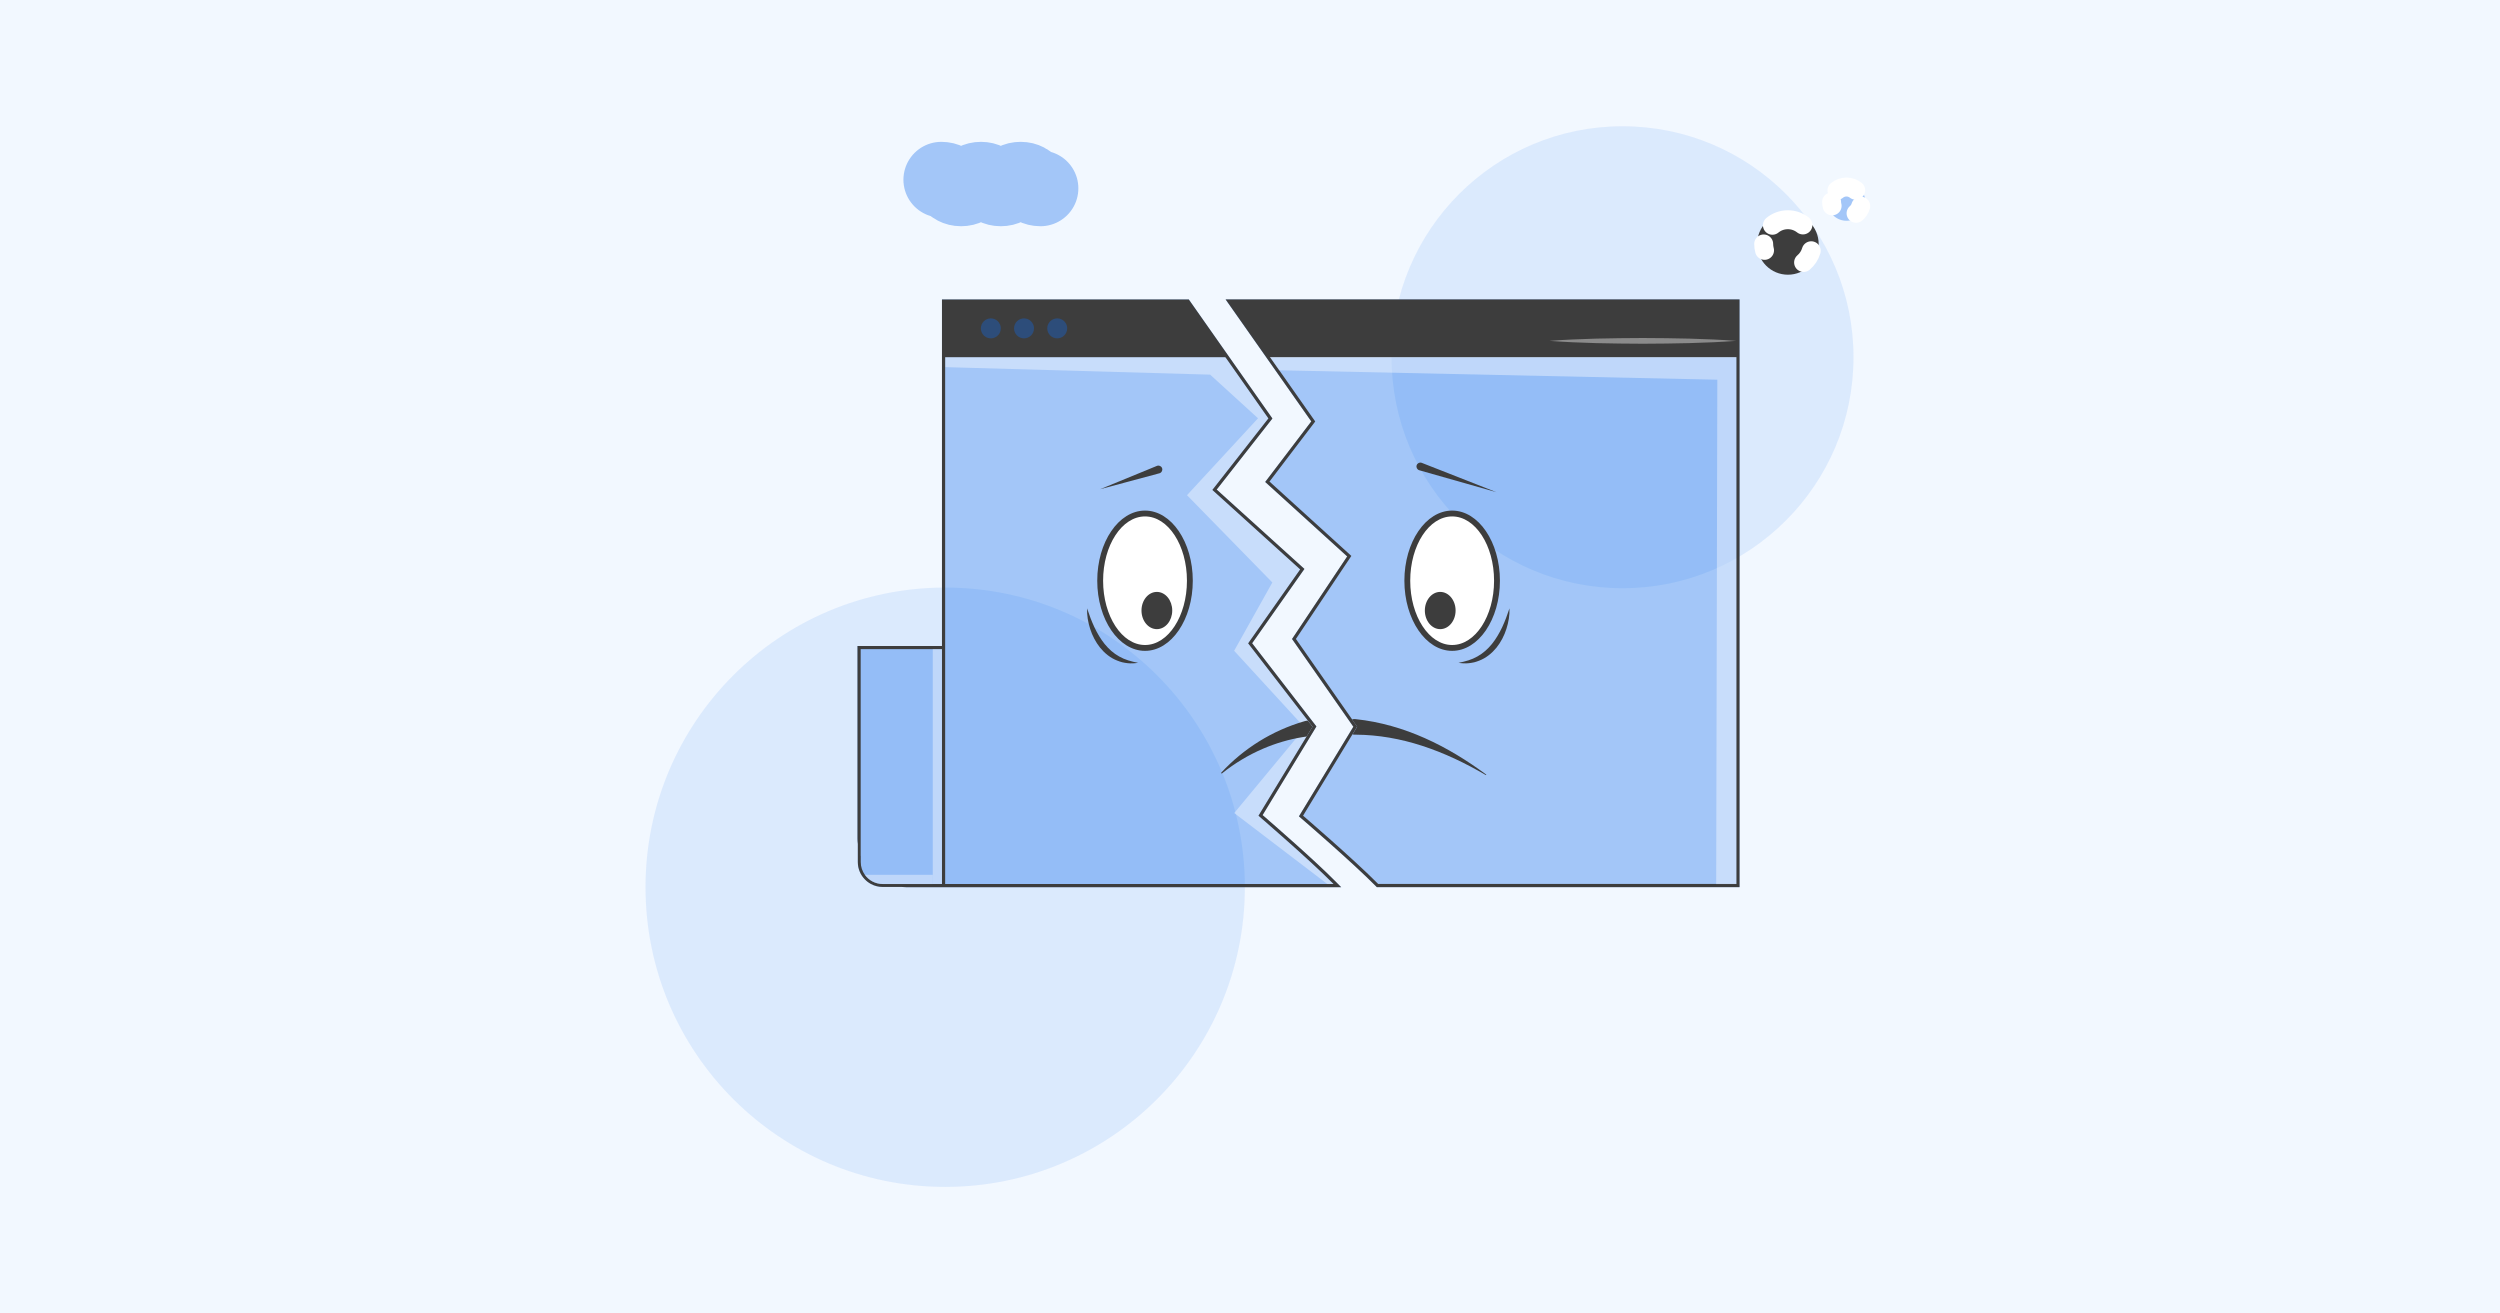 <svg width="198" height="104" viewBox="0 0 198 104" fill="none" xmlns="http://www.w3.org/2000/svg">
<rect width="198" height="104" fill="#F2F8FF"/>
<path opacity="0.28" d="M128.504 46.587C138.607 46.587 146.797 38.396 146.797 28.293C146.797 18.19 138.607 10 128.504 10C118.401 10 110.211 18.19 110.211 28.293C110.211 38.396 118.401 46.587 128.504 46.587Z" fill="#106AEB" fill-opacity="0.35"/>
<path opacity="0.28" d="M74.859 94.003C87.967 94.003 98.593 83.377 98.593 70.269C98.593 57.161 87.967 46.535 74.859 46.535C61.751 46.535 51.125 57.161 51.125 70.269C51.125 83.377 61.751 94.003 74.859 94.003Z" fill="#106AEB" fill-opacity="0.35"/>
<path d="M141.603 21.757C142.948 21.757 144.038 20.666 144.038 19.322C144.038 17.977 142.948 16.887 141.603 16.887C140.258 16.887 139.168 17.977 139.168 19.322C139.168 20.666 140.258 21.757 141.603 21.757Z" fill="#3D3D3D"/>
<path d="M139.752 19.829C139.707 19.667 139.684 19.496 139.684 19.32" stroke="white" stroke-width="1.5" stroke-miterlimit="10" stroke-linecap="round"/>
<path d="M143.449 19.859C143.342 20.226 143.128 20.548 142.844 20.788" stroke="white" stroke-width="1.5" stroke-miterlimit="10" stroke-linecap="round"/>
<path d="M140.375 17.841C140.707 17.567 141.133 17.402 141.598 17.402C142.049 17.402 142.463 17.558 142.791 17.817" stroke="white" stroke-width="1.5" stroke-miterlimit="10" stroke-linecap="round"/>
<path d="M146.241 17.485C147.066 17.485 147.735 16.816 147.735 15.991C147.735 15.165 147.066 14.496 146.241 14.496C145.415 14.496 144.746 15.165 144.746 15.991C144.746 16.816 145.415 17.485 146.241 17.485Z" fill="#106AEB" fill-opacity="0.35"/>
<path d="M145.104 16.304C145.077 16.205 145.062 16.1 145.062 15.992" stroke="white" stroke-width="1.5" stroke-miterlimit="10" stroke-linecap="round"/>
<path d="M147.371 16.324C147.306 16.549 147.174 16.747 147 16.894" stroke="white" stroke-width="1.5" stroke-miterlimit="10" stroke-linecap="round"/>
<path d="M145.488 15.082C145.692 14.914 145.954 14.812 146.239 14.812C146.515 14.812 146.77 14.908 146.971 15.067" stroke="white" stroke-width="1.5" stroke-miterlimit="10" stroke-linecap="round"/>
<path d="M74.551 14.234C75.336 14.234 75.336 14.917 76.121 14.917C76.907 14.917 76.907 14.234 77.692 14.234C78.478 14.234 78.478 14.917 79.263 14.917C80.049 14.917 80.049 14.234 80.835 14.234C81.621 14.234 81.621 14.917 82.406 14.917" stroke="#106AEB" stroke-opacity="0.35" stroke-width="6" stroke-miterlimit="10" stroke-linecap="round"/>
<path d="M106.222 70.266H71.778C71.648 70.266 71.52 70.259 71.394 70.245H69.91C69.576 70.245 69.261 70.162 68.985 70.014C68.804 69.918 68.64 69.793 68.5 69.647C68.154 69.292 67.94 68.809 67.94 68.276V66.84C67.923 66.697 67.914 66.55 67.914 66.401V51.162H74.604V23.715H94.151L97.366 28.293L100.775 33.145L96.362 38.774L103.31 45.06L99.168 50.945L104.26 57.535L104.17 57.683L103.829 58.245L99.997 64.555C100.773 65.226 104.13 68.143 105.799 69.838L106.222 70.266Z" fill="#106AEB" fill-opacity="0.35"/>
<path d="M137.767 23.715V70.266H109.042L108.968 70.192C107.097 68.293 103.076 64.833 103.035 64.798L102.873 64.659L106.884 58.053L107.182 57.561L106.856 57.095L102.326 50.612L106.694 44.073L100.2 38.175L103.85 33.379L100.278 28.293L97.062 23.715H137.767V23.715Z" fill="#106AEB" fill-opacity="0.35"/>
<path d="M90.667 51.225C92.617 51.225 94.197 48.844 94.197 45.906C94.197 42.968 92.617 40.586 90.667 40.586C88.717 40.586 87.137 42.968 87.137 45.906C87.137 48.844 88.717 51.225 90.667 51.225Z" fill="white"/>
<path d="M115.011 51.225C116.96 51.225 118.541 48.844 118.541 45.906C118.541 42.968 116.96 40.586 115.011 40.586C113.061 40.586 111.48 42.968 111.48 45.906C111.48 48.844 113.061 51.225 115.011 51.225Z" fill="white"/>
<path d="M97.066 23.711L100.282 28.289L103.854 33.375L100.204 38.171L106.698 44.069L102.33 50.608L106.86 57.09L107.186 57.557L106.888 58.048L102.877 64.655L103.039 64.794C103.08 64.829 107.101 68.288 108.972 70.187L109.046 70.261H137.771V23.711H97.066ZM137.519 70.01H109.151C107.253 68.083 103.203 64.602 103.203 64.602L107.115 58.158H107.117L107.486 57.548L107.081 56.968L102.636 50.605L107.027 44.029L100.544 38.14L104.166 33.381L97.552 23.963H137.519V70.01Z" fill="#3D3D3D"/>
<path d="M90.686 51.548C88.6 51.548 86.902 49.056 86.902 45.993C86.902 42.929 88.6 40.438 90.686 40.438C92.772 40.438 94.469 42.929 94.469 45.993C94.469 49.056 92.772 51.548 90.686 51.548ZM90.686 40.901C88.855 40.901 87.366 43.185 87.366 45.993C87.366 48.8 88.855 51.084 90.686 51.084C92.516 51.084 94.006 48.8 94.006 45.993C94.006 43.185 92.516 40.901 90.686 40.901Z" fill="#3D3D3D"/>
<path d="M92.841 48.353C92.841 49.167 92.296 49.828 91.624 49.828C90.95 49.828 90.406 49.167 90.406 48.353C90.406 47.539 90.95 46.879 91.624 46.879C92.296 46.879 92.841 47.539 92.841 48.353Z" fill="#3D3D3D"/>
<path d="M86.097 48.18C86.265 48.701 86.455 49.201 86.677 49.679C86.904 50.155 87.167 50.605 87.488 51.005C87.812 51.4 88.191 51.746 88.641 51.993C89.086 52.25 89.597 52.392 90.136 52.496C89.866 52.539 89.586 52.556 89.307 52.524C89.166 52.515 89.03 52.479 88.89 52.454C88.754 52.415 88.616 52.377 88.486 52.32C87.95 52.114 87.487 51.737 87.128 51.296C86.772 50.85 86.511 50.341 86.342 49.811C86.172 49.282 86.075 48.73 86.097 48.18Z" fill="#3D3D3D"/>
<path d="M115.01 51.548C112.924 51.548 111.227 49.056 111.227 45.993C111.227 42.929 112.924 40.438 115.01 40.438C117.096 40.438 118.794 42.929 118.794 45.993C118.794 49.056 117.096 51.548 115.01 51.548ZM115.01 40.901C113.179 40.901 111.69 43.185 111.69 45.993C111.69 48.8 113.179 51.084 115.01 51.084C116.841 51.084 118.33 48.8 118.33 45.993C118.33 43.185 116.841 40.901 115.01 40.901Z" fill="#3D3D3D"/>
<path d="M115.283 48.353C115.283 49.167 114.737 49.828 114.065 49.828C113.393 49.828 112.848 49.167 112.848 48.353C112.848 47.539 113.393 46.879 114.065 46.879C114.737 46.879 115.283 47.539 115.283 48.353Z" fill="#3D3D3D"/>
<path d="M119.551 48.18C119.573 48.73 119.475 49.282 119.306 49.811C119.137 50.341 118.876 50.85 118.52 51.296C118.161 51.736 117.698 52.114 117.162 52.32C117.031 52.377 116.893 52.415 116.758 52.454C116.617 52.479 116.481 52.515 116.341 52.524C116.062 52.556 115.782 52.539 115.512 52.496C116.051 52.392 116.561 52.25 117.007 51.993C117.456 51.745 117.836 51.4 118.16 51.005C118.48 50.605 118.744 50.155 118.971 49.679C119.193 49.201 119.383 48.701 119.551 48.18Z" fill="#3D3D3D"/>
<path d="M91.827 37.484L87.125 38.747L91.629 36.898C91.787 36.833 91.968 36.909 92.033 37.067C92.098 37.225 92.022 37.406 91.864 37.471C91.853 37.476 91.839 37.48 91.827 37.484Z" fill="#3D3D3D"/>
<path d="M112.606 36.658L118.527 38.985L112.408 37.244C112.244 37.197 112.149 37.026 112.195 36.861C112.242 36.697 112.413 36.602 112.578 36.649C112.587 36.651 112.597 36.655 112.606 36.658Z" fill="#3D3D3D"/>
<path d="M117.706 61.377C117.698 61.388 117.682 61.389 117.672 61.383C116.063 60.439 114.378 59.633 112.627 59.066C110.921 58.511 109.149 58.196 107.4 58.187H107.271C107.218 58.187 107.167 58.181 107.118 58.168L107.487 57.558L107.082 56.979H107.084C107.141 56.958 107.201 56.949 107.264 56.949C107.286 56.949 107.309 56.951 107.331 56.952C107.346 56.954 107.36 56.955 107.376 56.957C109.294 57.159 111.141 57.7 112.857 58.465C114.591 59.237 116.198 60.231 117.699 61.34C117.712 61.349 117.713 61.365 117.706 61.377Z" fill="#3D3D3D"/>
<path d="M94.081 23.824L97.231 28.297H74.727V23.833L94.081 23.824Z" fill="#3D3D3D"/>
<path d="M137.652 23.824V28.294H100.435L97.289 23.824H137.652Z" fill="#3D3D3D"/>
<path d="M78.474 26.799C78.911 26.799 79.264 26.444 79.264 26.007C79.264 25.57 78.911 25.215 78.474 25.215C78.037 25.215 77.684 25.57 77.684 26.007C77.684 26.444 78.037 26.799 78.474 26.799Z" fill="#106AEB" fill-opacity="0.35"/>
<path d="M81.103 26.799C81.54 26.799 81.893 26.444 81.893 26.007C81.893 25.57 81.54 25.215 81.103 25.215C80.666 25.215 80.312 25.57 80.312 26.007C80.312 26.444 80.666 26.799 81.103 26.799Z" fill="#106AEB" fill-opacity="0.35"/>
<path d="M83.732 26.799C84.168 26.799 84.522 26.444 84.522 26.007C84.522 25.57 84.168 25.215 83.732 25.215C83.295 25.215 82.941 25.57 82.941 26.007C82.941 26.444 83.295 26.799 83.732 26.799Z" fill="#106AEB" fill-opacity="0.35"/>
<path opacity="0.4" d="M105.623 70.014H105.124L97.75 64.392L103.342 57.642L97.744 51.542L100.769 46.132L94.01 39.219L99.634 33.127L95.842 29.671L74.859 29.077V28.293H97.069L100.463 33.138L96.023 38.804L102.978 45.098L98.858 50.953L103.959 57.552L99.675 64.607L102.668 67.241L104.462 68.885L105.623 70.014Z" fill="white"/>
<path opacity="0.4" d="M137.521 28.273V70.019H135.922L136.012 30.072L101.313 29.326L100.574 28.273H137.521Z" fill="white"/>
<path d="M103.955 57.556L103.483 58.332C103.375 58.347 103.267 58.363 103.159 58.38C102.097 58.556 101.048 58.862 100.041 59.294C98.885 59.79 97.785 60.45 96.783 61.252C96.766 61.267 96.739 61.264 96.724 61.246C96.712 61.23 96.712 61.206 96.725 61.192C97.603 60.243 98.615 59.404 99.735 58.709C100.834 58.029 102.036 57.491 103.301 57.124C103.326 57.116 103.352 57.11 103.377 57.102H103.38C103.448 57.082 103.517 57.076 103.585 57.079L103.955 57.556Z" fill="#3D3D3D"/>
<path d="M105.799 69.838C104.13 68.143 100.773 65.226 99.997 64.555L103.829 58.245L104.17 57.683L104.26 57.535L103.903 57.073L99.168 50.945L103.31 45.06L96.362 38.774L100.774 33.145L97.366 28.293L94.151 23.715H74.604V51.162H67.914V66.401C67.914 66.55 67.923 66.697 67.94 66.84V68.276C67.94 68.809 68.153 69.292 68.5 69.647C68.534 69.683 68.569 69.717 68.606 69.749C68.629 69.771 68.654 69.791 68.679 69.81C68.696 69.825 68.714 69.839 68.733 69.853C68.764 69.878 68.796 69.899 68.829 69.919C68.844 69.93 68.86 69.941 68.876 69.95C68.912 69.974 68.948 69.993 68.985 70.014C69.261 70.162 69.576 70.245 69.91 70.245H71.393C71.52 70.259 71.648 70.266 71.778 70.266H106.222L105.799 69.838ZM74.604 70.014H69.91C69.331 70.014 68.815 69.728 68.499 69.289C68.293 69.003 68.172 68.654 68.172 68.276V67.787C68.171 67.783 68.167 67.776 68.166 67.772V51.413H74.604V70.014H74.604ZM74.856 70.014V23.967H94.02L100.459 33.138L96.019 38.803L102.974 45.097L98.854 50.953L103.586 57.074L103.956 57.552L103.484 58.327L99.671 64.606C99.671 64.606 103.721 68.087 105.619 70.013H74.856V70.014Z" fill="#3D3D3D"/>
<path opacity="0.4" d="M73.874 69.285V70.016H69.911C69.331 70.016 68.815 69.73 68.5 69.291V69.285H73.874Z" fill="white"/>
<path opacity="0.4" d="M74.605 51.414H73.875V70.014H74.605V51.414Z" fill="white"/>
<g opacity="0.4">
<path d="M137.507 26.997C135.082 27.179 132.548 27.213 130.111 27.224C127.673 27.214 125.142 27.18 122.715 26.997C125.14 26.814 127.674 26.78 130.111 26.77C132.549 26.781 135.08 26.815 137.507 26.997Z" fill="white"/>
</g>
</svg>
